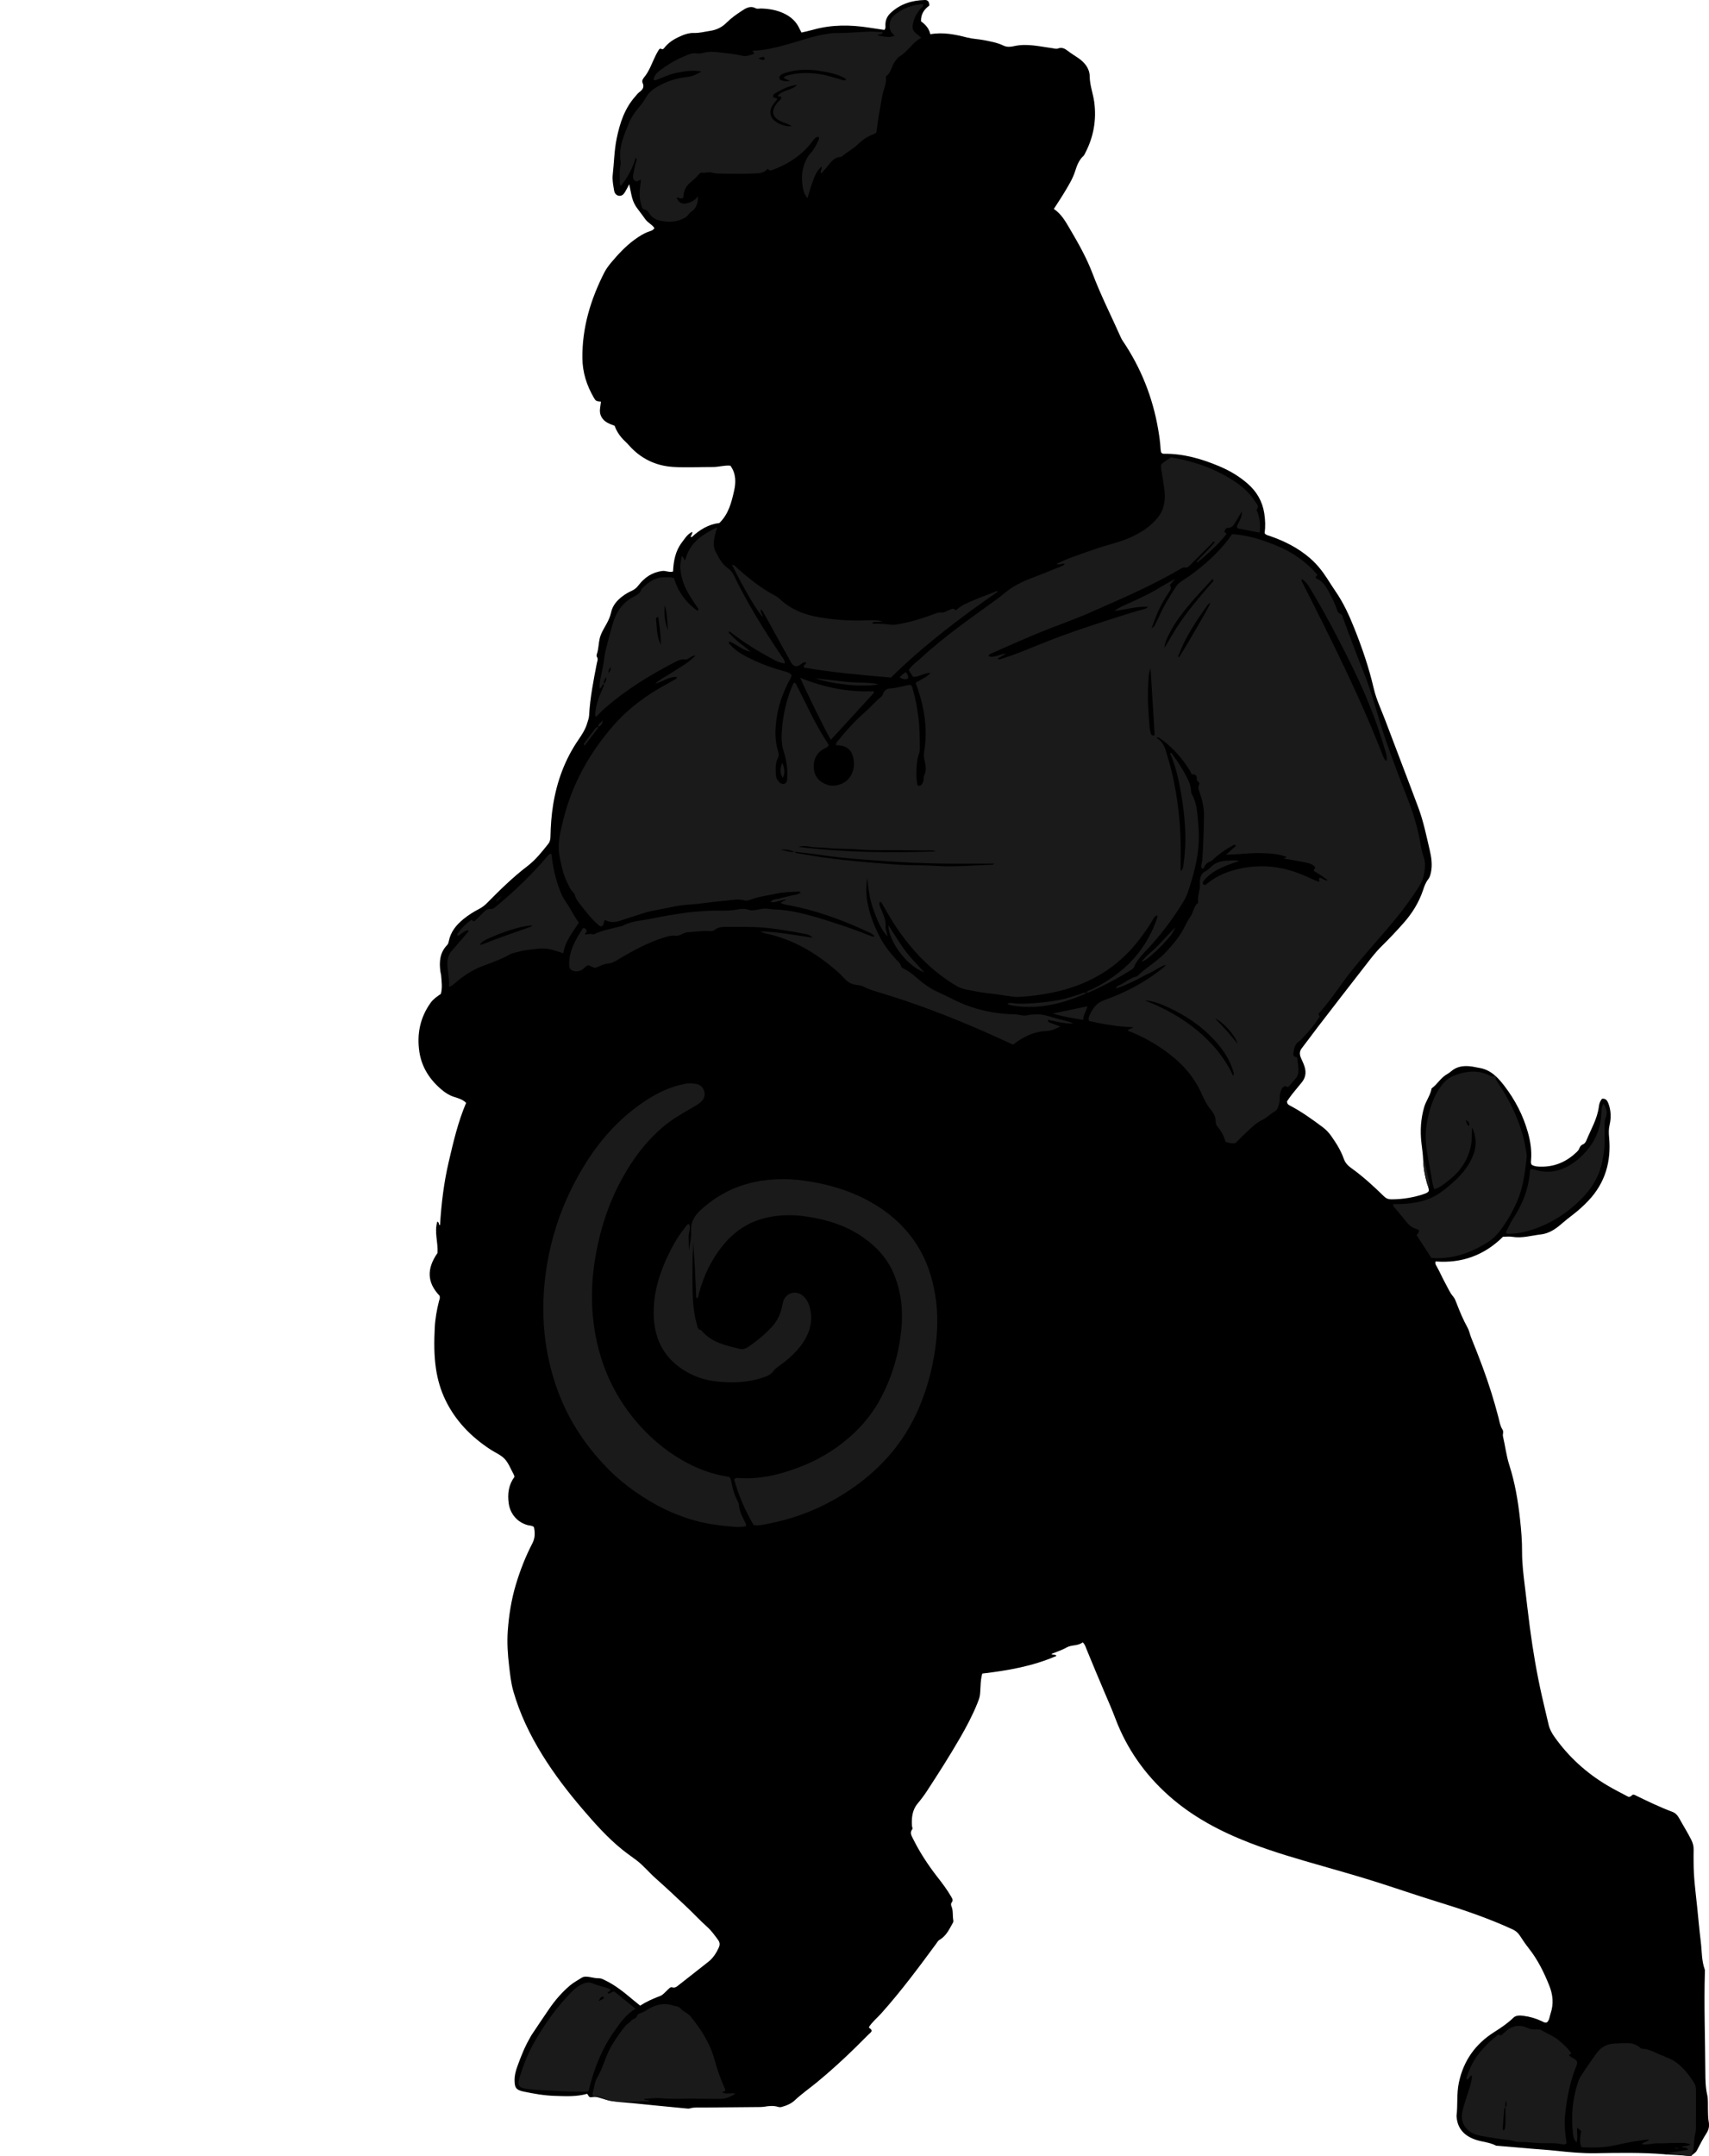 <?xml version="1.0" encoding="utf-8"?>
<!-- Generator: Adobe Illustrator 24.1.1, SVG Export Plug-In . SVG Version: 6.00 Build 0)  -->
<svg version="1.1" id="Layer_1" xmlns="http://www.w3.org/2000/svg" xmlns:xlink="http://www.w3.org/1999/xlink" x="0px" y="0px"
	 viewBox="0 0 2380.75 3001.97" style="enable-background:new 0 0 2380.75 3001.97;" xml:space="preserve">
<style type="text/css">
	.st0{fill:#1A1A1A;}
</style>
<g>
	<path d="M818.01,2915.05c-15.23,4.32-30.28,3.37-45.18,2.9c-14.6-0.46-29.06-2.95-43.37-5.99c-10.35-2.2-12.59-5.12-12.68-15.71
		c-0.05-6.78,1.67-13.16,3.96-19.45c4.77-13.13,9.79-26.16,16.79-38.31c1-1.73,1.81-3.57,2.92-5.22
		c8.34-12.45,16.63-24.93,25.13-37.26c8.16-11.82,17.55-22.54,28.56-31.87c4.89-4.14,10.5-6.97,15.76-10.43
		c3.99-2.62,8.41-1.76,12.59-1.03c3.94,0.68,7.82,1.64,11.84,1.52c3.17-0.09,5.74,1.47,8.44,2.75
		c14.89,7.08,27.42,17.53,39.94,28.01c2.78,2.32,5.62,4.57,9.03,7.33c8.92-5.65,18.24-9.84,27.89-13.41
		c3.81-1.41,6.77-5.25,9.99-8.13c1.99-1.78,4.18-4.74,6.53-3.98c4.55,1.47,7.02-1.3,9.75-3.41c13.68-10.59,27.19-21.4,40.82-32.05
		c6.76-5.28,11.12-12.24,14.62-19.9c1.68-3.68,1.61-6.95-0.82-10.29c-4.7-6.47-9.38-13.05-15.32-18.36
		c-9.7-8.66-18.46-18.25-27.9-27.13c-14.54-13.68-29.06-27.38-44-40.61c-9.23-8.18-17-17.87-26.9-25.3
		c-6.37-4.78-12.94-9.32-19.15-14.3c-20.87-16.74-38.55-36.69-55.87-56.91c-20.37-23.78-39.39-48.6-55.91-75.27
		c-17.26-27.87-31.37-57.23-40.39-88.76c-3.25-11.35-4.49-23.34-5.88-35.13c-1.9-16.17-3.02-32.39-1.85-48.75
		c1.57-21.96,4.99-43.53,11.32-64.62c5.95-19.81,13.46-39.03,22.99-57.36c4-7.71,3.64-15.14,2.15-22.52
		c-2.73-2.38-5.55-1.99-8.09-2.61c-14.52-3.56-24.79-15.33-26.98-29.99c-2.04-13.7-0.23-26.4,8.04-37.53
		c-0.5-1.39-0.72-2.37-1.19-3.22c-4.02-7.27-6.97-15.55-12.46-21.48c-5.25-5.66-13.19-8.8-19.87-13.17
		c-26.96-17.66-48.84-39.94-62.94-69.3c-6.53-13.61-10.69-27.94-12.93-42.81c-2.88-19.15-2.73-38.47-1.75-57.71
		c0.62-12.24,2.81-24.41,5.78-36.36c0.63-2.55,2.08-5.01,0.79-8.06c-17.26-18.25-18.12-37.25-2.71-59.45
		c0.98-14.7-4.77-29.03-0.32-43.6c2.69,1.03,1.9,3.12,2.65,4.48c0.87,0.58,1.18,0.33,1.24-0.71c1.81-29.21,5.31-58.17,11.97-86.74
		c6.49-27.87,12.95-55.71,24.3-82.4c-4.8-4.83-11.05-6.48-16.84-8.32c-6.55-2.07-12.07-5.67-17.05-9.84
		c-16.61-13.9-28.03-31.26-31.26-52.99c-3.66-24.65,1.04-47.67,15.72-68.2c3.72-5.2,8.99-8.83,14.2-12.25
		c2.47-8.77,1.04-17.38,0.41-25.96c-0.12-1.64-0.74-3.24-0.97-4.88c-1.92-13.68-0.96-26.65,9.34-37.27
		c1.46-1.51,1.91-3.43,2.31-5.42c2.63-13.1,10.46-22.66,20.59-30.86c6.78-5.49,14.06-10.1,21.76-14.07
		c4.21-2.17,7.77-4.97,11.08-8.32c17.78-17.98,35.79-35.76,55.96-51.1c11.55-8.79,20.35-19.96,29.22-31.18
		c2.46-3.11,2.96-6.44,3.04-10.22c0.3-14.95,1.35-29.82,3.78-44.63c5.3-32.32,16.3-62.33,34.79-89.45
		c5.08-7.45,10.07-14.89,12.6-23.66c1.01-3.5,2.44-7.02,2.63-10.58c1.31-24.64,6.13-48.74,10.79-72.87
		c0.55-2.83,2.16-5.64,0.18-8.68c-0.62-0.95-0.61-2.7-0.21-3.84c2.44-6.97,2.29-14.38,3.91-21.49c1.67-7.3,5.57-13.49,9.11-19.87
		c2.91-5.25,5.52-10.45,6.76-16.48c2.05-9.92,8.38-17.26,16.33-23.13c3.73-2.75,7.79-5.19,12.01-7.09c4.02-1.81,7.01-4.03,9.81-7.71
		c8.29-10.9,18.95-18.3,33.18-20.13c5.15-0.66,9.72,2.36,15.08,0.75c0.65-14.48,3.21-28.65,12.39-40.62
		c4.06-5.29,7.5-11.41,14.36-14.61c0.52,3.39-1.83,4.87-2.16,7.1c0.6,0,1.44,0.26,1.76-0.04c10.96-10.21,23.3-17.67,38.19-19.36
		c12.83-12.46,16.93-28.89,20.52-44.85c2.55-11.33,2.97-23.87-5.18-34.97c-7.94-0.88-16.01,1.89-24.25,1.85
		c-18.66-0.08-37.38,1.1-55.95-0.14c-24.11-1.61-44.8-11.66-61.06-30.03c-1.97-2.23-4.14-4.29-6.27-6.38
		c-6.04-5.88-10.79-12.61-13.73-20.84c-7.01-2.73-14.22-4.82-18.4-12.42c-3.95-7.21-1.23-14.13-0.64-21.12
		c-7.09-0.91-7.2-0.85-10.08-5.84c-9.82-16.97-15.58-34.86-15.78-54.87c-0.43-42.35,11.4-81.35,30.27-118.62
		c2.68-5.29,6.31-10.23,10.16-14.78c9.63-11.39,19.77-22.33,31.88-31.21c6.73-4.94,13.71-9.42,21.74-12.03
		c2.16-0.7,4.49-1.35,6.27-4.36c-3.05-4.76-8.86-7.27-12.37-11.91c-3.61-4.78-6.97-9.75-10.69-14.44
		c-3.8-4.79-6.48-10.12-8.01-15.95c-1.51-5.75-2.49-11.63-3.97-18.73c-2.35,4.34-4.06,7.81-6.07,11.11
		c-1.78,2.93-4.11,5.3-8.01,4.96c-3.38-0.29-6.32-2.86-7.04-7.4c-1.15-7.2-2.73-14.45-1.91-21.78c1.87-16.81,2.08-33.8,5.49-50.46
		c4.39-21.44,10.99-41.84,25.89-58.61c1.77-1.99,3.34-4.25,5.43-5.82c4.64-3.48,7.7-7.06,4.73-13.35c-1.2-2.54,0.49-5.43,2.13-7.41
		c7.61-9.14,11.05-20.41,16.25-30.78c1.19-2.38,2.48-4.72,3.9-6.96c0.99-1.56,1.7-3.03,4.5-1.68c2.12,1.03,3.77-2.08,5.21-3.71
		c6.35-7.19,14.45-11.6,23.14-15.22c5.3-2.2,10.76-3.7,16.47-3.52c7.75,0.25,15.13-1.83,22.67-2.94c8.87-1.3,16.51-5.05,22.77-11.38
		c6.14-6.2,13.24-11.18,20.42-15.93c5.97-3.95,12.22-8.32,20.3-4.07c2.1,1.1,5.23,0.17,7.89,0.27c10.71,0.38,21.06,2.1,30.94,6.7
		c10.09,4.69,17.71,11.55,22.23,21.77c0.66,1.5,1.54,2.91,2.64,4.98c5.29-1.26,10.73-2.34,16.06-3.85
		c25.82-7.3,51.89-7.04,78.13-2.97c7.15,1.11,14.3,2.16,21.17,3.19c2.13-2.39,1.5-4.83,1.49-7.08c-0.03-6.76,2.62-12.23,7.51-16.77
		C1254.25,5.42,1270.45,0.46,1288.3,0c4.71-0.12,6.2,2.96,6.39,7.68c-7.07,5.14-12.02,11.88-11.65,22.04
		c6.01,4.3,11.23,9.75,12.93,17.94c18.12-3.22,34.96,0.41,51.67,4.66c7.47,1.9,15.13,2.02,22.63,3.5c9.48,1.86,19,3.49,27.77,7.72
		c4.88,2.36,10.05,1.71,14.65,0.68c18.15-4.07,35.68,0.56,53.38,2.88c2.64,0.35,5.28,1.38,7.83,0.38c5.07-1.99,9.34,0.05,12.99,2.9
		c4.73,3.7,9.83,6.79,14.78,10.13c9.28,6.26,16.25,14.67,16.37,26c0.14,12.42,4.75,23.75,6.33,35.71
		c3.26,24.76-0.91,48.33-12.44,70.53c-0.76,1.47-1.37,3.2-2.54,4.26c-6.48,5.87-9.22,13.67-11.77,21.64
		c-3.27,10.21-8.91,19.25-14.34,28.36c-4.75,7.97-9.96,15.67-15.22,23.89c10.32,6.9,16.06,17.11,21.95,27.09
		c12.02,20.36,23.72,40.98,32.09,63.12c11.43,30.22,26.09,58.96,39.17,88.42c0.8,1.81,1.77,3.57,2.88,5.21
		c25.35,37.49,41.64,78.58,49.29,123.16c1.58,9.18,2.86,18.36,3.35,27.66c0.09,1.63,0.59,3.23,0.81,4.39
		c1.24,1.56,2.53,1.79,3.88,1.78c27.14-0.27,52.55,7.06,77.27,17.5c14.21,6,27.31,13.73,39.01,23.87
		c12.81,11.11,20.85,24.77,23.45,41.62c1.42,9.15,1.76,18.28,0.5,27.57c1.75,2.73,4.82,3.08,7.6,4.05
		c20.27,7.05,39.13,16.54,55.53,30.71c9.44,8.16,17.09,17.72,23.78,28.07c3.97,6.14,7.82,12.33,11.98,18.35
		c11.04,15.96,19,33.57,26.17,51.52c10.84,27.17,20.3,54.77,26.91,83.35c3.6,15.57,10.66,30.07,16.28,45
		c15.22,40.47,30.86,80.78,45.96,121.3c7.09,19.03,11.09,38.99,15.74,58.71c2.41,10.22,4.01,20.82,1.69,31.52
		c-0.72,3.34-1.64,6.6-3.68,9.16c-3.63,4.55-5.45,9.78-7.25,15.17c-5.76,17.32-15.27,32.52-27.32,46.07
		c-9.71,10.93-19.7,21.59-30.18,31.84c-8.99,8.79-16.58,19.06-24.35,29.02c-21.91,28.06-43.64,56.27-65.37,84.48
		c-7.31,9.49-14.28,19.25-21.67,28.67c-3.62,4.62-3.2,9.12-1.07,13.98c1.87,4.25,3.95,8.36,5.21,12.93
		c2.12,7.73,0.79,14.48-4.12,20.6c-4.57,5.71-9.36,11.25-13.88,16.99c-2.64,3.35-4.96,6.96-6.83,9.6c0.17,3.63,1.93,4.67,3.7,5.6
		c16.28,8.52,31.16,19.16,45.82,30.12c4.54,3.39,8.41,7.28,11.77,12.02c7.15,10.11,13.71,20.41,17.85,32.16
		c1.81,5.15,5.17,9.17,9.68,12.4c16.55,11.84,31.59,25.47,46.07,39.72c3.08,3.03,6.23,4.37,10.55,4.35
		c16.11-0.06,31.76-2.56,46.94-7.96c1.24-0.44,2.41-1.11,3.54-1.8c0.54-0.33,0.89-0.95,1.56-1.71c0.51-3.88-1.63-7.46-2.6-11.24
		c-2.73-10.66-4.74-21.37-5.17-32.42c-0.31-7.94-1.57-15.84-2.45-23.76c-1.86-16.68-0.89-33.09,3.81-49.32
		c2.59-8.97,8.61-16.49,10.31-25.76c0.05-0.3,0.3-0.63,0.55-0.82c7.31-5.29,11.79-13.56,19.49-18.45c2.53-1.6,5.16-3.13,7.4-5.08
		c7.64-6.67,16.7-7.82,26.23-6.91c4.28,0.41,8.49,1.55,12.76,2.23c15.72,2.5,25.75,12.99,34.82,24.79
		c15.17,19.73,26.47,41.47,33.14,65.47c3.48,12.53,5.37,25.35,4.22,38.45c-0.17,1.97-0.48,3.99,0.81,6.1
		c4.21,2.72,9.25,2.72,14.18,2.73c18.93,0.03,34.89-7.28,48.46-20.18c1.42-1.35,2.88-2.95,3.58-4.73c1.14-2.88,2.38-5.01,5.6-6.26
		c1.89-0.73,3.59-3.15,4.43-5.2c6.39-15.62,15.35-30.28,17.48-47.5c0.48-3.89,1.72-7.78,4.51-10.74c5.18-0.53,7.25,2.68,8.75,6.67
		c3.62,9.67,3.97,19.84,1.68,29.52c-1.45,6.12-1.27,11.86-0.73,17.69c3.12,33.54-5.37,63.19-28.75,88
		c-6.4,6.79-13.28,13.06-20.69,18.77c-6.05,4.66-12.05,9.36-17.82,14.42c-7.8,6.84-17.29,12.66-27.32,13.81
		c-13.31,1.53-26.54,5.7-40.28,3.41c-4.2-0.7-8.61-0.11-12.92-0.11c-26.13,25.91-57.66,37.27-93.9,34.37
		c-1.07,3.04,0.3,4.75,1.24,6.4c4.61,8.11,8.22,16.76,12.76,24.85c3.3,5.88,5.83,12.28,10.39,17.54c2.29,2.64,3.56,6.12,4.89,9.59
		c4.37,11.43,9.14,22.82,15.06,33.51c2.67,4.82,3.42,9.91,5.4,14.74c5.56,13.54,10.85,27.19,15.93,40.91
		c8.43,22.78,15.7,45.93,21.82,69.45c1.5,5.77,2.36,11.89,5.62,16.97c2.14,3.34-0.01,6.47,0.75,9.67
		c3.14,13.23,4.58,26.75,8.8,39.85c7.85,24.41,12.11,49.64,14.91,75.17c1.67,15.21,2.96,30.49,2.87,45.68
		c-0.09,16.67,2.07,32.97,4.06,49.37c2.29,18.79,4.38,37.6,6.86,56.37c4.23,31.96,9.63,63.72,16.75,95.17
		c3.01,13.29,6.24,26.53,9.33,39.8c1.46,6.26,4.43,11.66,8.16,16.92c19.55,27.59,43.99,49.84,72.91,67.16
		c10.24,6.13,21,11.39,30.07,16.28c4.19,0.31,4.45-2.75,6.56-3.03c0.64,0.08,1.37,0,1.92,0.27c17.35,8.45,34.7,16.89,52.8,23.68
		c4.81,1.81,7.45,5.22,10.07,9.97c5.28,9.6,11.16,18.88,16.1,28.71c2.31,4.59,3.61,9.2,3.41,14.36c-0.22,5.66-0.03,11.33-0.05,17
		c-0.08,20.64,2.74,41.06,4.87,61.52c1.72,16.51,3.15,33.06,5.18,49.53c1.58,12.78,0.96,25.89,5.45,38.27
		c0.43,1.18,0.23,2.62,0.2,3.93c-1.34,46.31,0.42,92.62,0.64,138.93c0.05,10.44,0.18,21.18,2.6,31.7c1.47,6.38,0.85,13.25,1.05,19.9
		c0.18,5.97,0.02,11.9,1.13,17.88c0.97,5.21,0.24,10.33-2.9,15.26c-5,7.84-9.4,16.09-13.6,24.39c-1.93,3.82-5.86,4.95-8.26,8.09
		c-12.36-1.56-24.68-1.74-36.9-2.74c-31.94-2.62-63.9-2.01-95.82-1.46c-18.73,0.32-37.11-1.43-55.6-3.44
		c-11.22-1.22-22.51-1.89-33.76-2.84c-15.88-1.34-31.75-2.7-47.62-4.06c-0.66-0.06-1.42,0.03-1.97-0.26
		c-8.68-4.58-18.56-5-27.67-7.96c-15.39-5.02-25.88-14.8-27.15-32.07c-0.02-0.33-0.16-0.67-0.13-0.99
		c1.88-15.36-0.02-30.85,3.19-46.29c6.42-30.89,23.06-54.15,49.33-70.77c9.46-5.98,18.62-12.1,26.7-19.97
		c3.62-3.53,9.12-3.28,14.21-2.61c8.99,1.18,17.55,3.68,25.7,7.63c2.07,1,4.04,2.45,6.98,1.35c3.4-3.16,3.48-8.06,4.95-12.36
		c4.5-13.21,3.25-25.99-1.92-38.89c-7.47-18.63-16.29-36.39-28.84-52.19c-4.34-5.46-8.25-11.29-12.04-17.16
		c-2.63-4.08-6.02-6.86-10.42-8.88c-34.24-15.73-69.81-27.71-105.78-38.75c-29.56-9.08-58.77-19.31-88.28-28.54
		c-23.16-7.24-46.52-13.87-69.85-20.54c-34.22-9.79-68.45-19.54-101.68-32.39c-40.92-15.83-79.39-35.99-112.51-65.29
		c-33.79-29.89-59.11-65.85-75.01-108c-4.47-11.84-9.46-23.35-14.46-34.93c-8.83-20.46-17.24-41.1-25.78-61.69
		c-1.39-3.34-2.24-6.96-5.29-9.34c-6.74,5.32-15.43,3.13-22.47,7.16c-6.55,3.75-13.96,6-21.11,8.96c1.99,1.96,4.92-0.08,7.13,2.72
		c-33.1,14.44-67.96,20.45-103.42,24.62c-1.69,5.73-2.09,11.53-2.39,16.91c-0.78,13.83-0.4,14.54-4.54,24.76
		c-6.76,16.71-15.19,32.56-24.19,48.13c-14.5,25.08-30.1,49.48-45.94,73.73c-3.97,6.08-8.38,11.91-13.08,17.54
		c-7.42,8.88-8.49,19.81-7.83,30.93c0.1,1.6,1.42,3.48,0.39,4.79c-3.74,4.75-1.02,8.87,1.01,12.98
		c9.31,18.88,20.79,36.4,33.69,52.99c6.95,8.94,13.85,17.9,19.5,27.75c1.49,2.6,3.31,5.07,0.79,8.14c-1.44,1.74-0.92,4.01-0.21,5.75
		c2.5,6.08,1.25,12.55,2.38,18.74c0.26,1.41,0.2,2.6-0.48,3.79c-5.06,8.86-9.16,18.42-18.76,23.81c-1.88,1.05-3.1,3.38-4.46,5.24
		c-24.44,33.23-49.06,66.3-76.6,97.11c-5.74,6.42-12.63,11.87-17.19,19.13c0.51,2.37,3.7,2.11,3.68,5.36
		c-0.27,1.72-2.36,3.01-3.95,4.62c-23.14,23.48-46.99,46.15-72.51,67.09c-10.23,8.39-21.12,15.97-30.84,25.11
		c-4.76,4.48-11.69,7.33-18.48,9.11c-1.21,0.32-2.69,0.28-3.88-0.1c-6.55-2.09-13.08-1.51-19.68-0.38
		c-2.28,0.39-4.63,0.44-6.95,0.46c-26.32,0.25-52.63,0.44-78.95,0.7c-5.97,0.06-11.99-0.6-17.86,1.21
		c-1.23,0.38-2.65,0.29-3.96,0.17c-25.38-2.45-50.76-4.84-76.12-7.49c-5.61-0.58-11.25-0.84-16.86-1.42
		c-10-1.03-19.7-2.91-29.17-6.14c-3.58-1.22-7.26-1.37-10.86-0.72C820.24,2920.48,819.8,2917.43,818.01,2915.05z"/>
</g>
<g>
	<path class="st0" d="M841.47,952.46c-3.71,0.26-2.58,4.97-6.09,6.16c-0.79-7.41,1.4-14.36,2.68-21.24
		c1.25-6.77,2.87-13.39,3.58-20.32c0.84-8.2,3.28-16.27,5.29-24.32c2.02-8.06,4.31-16.06,6.58-24.05
		c4.65-16.37,13.49-29.51,28.92-37.69c4.64-2.46,9.61-4.87,11.07-10.75c9.08-9.18,18.82-17.07,32.8-16.46
		c3.96,0.17,8-0.68,12.67,1.19c5.43,18.6,16.48,33.9,32.68,45.42c2.74-2.4,0.47-3.95-0.48-5.31c-5.54-7.92-10.77-15.98-15.23-24.6
		c-4.83-9.34-7.43-19.28-8.24-29.56c-0.42-5.35,1.17-10.85,1.88-16.52c2.71,1.29,2.84,3.5,3.86,5.04c0.8,0.62,1.1,0.38,1.36-0.59
		c6.01-22.7,22.88-34.62,44.29-44.69c-1.38,4.67-2.49,7.7-3.15,10.82c-1.6,7.56-2.87,15.42,0.73,22.53
		c4.46,8.81,9.09,17.83,17.5,23.73c3.72,2.61,6.26,5.82,8.18,9.79c18.73,38.76,41.39,75.21,65.36,110.88
		c2.29,3.41,5.44,6.55,5.79,11.75c-4.81-0.7-8.75-1.68-12.66-3.71c-22.18-11.57-43.47-24.51-63.22-39.92
		c-0.52-0.4-1.12-0.7-1.87-1.16c-1.4,2.53,1.11,3.43,2.11,4.54c5.59,6.19,12.01,11.48,18.69,16.46c3.07,2.29,6.09,4.65,8.82,7.49
		c-10.96-2.31-19.15-10.08-29.05-14.37c-1.79,1.61-0.74,2.89,0.41,4.18c9.57,10.72,22.16,16.91,34.86,22.76
		c13,5.99,26.5,10.71,40.35,14.43c3.83,1.03,7.78,1.94,10.84,5.66c-0.64,3.72-2.97,7.02-4.74,10.48
		c-8.14,15.82-13.82,32.56-16.27,50.08c-2.12,15.16-2.55,30.58,2.23,45.52c1.08,3.37,1.25,6.27-0.43,9.54
		c-3.64,7.12-3.03,14.91-2.73,22.55c0.18,4.47,1.96,8.46,5.47,11.39c4.36,3.64,9.9,1.74,10.22-3.88c0.39-6.93,0.41-14-0.51-20.85
		c-0.92-6.81-2.63-13.53-4.7-20.2c-3.3-10.59-2.63-21.86-1.66-32.72c1.66-18.58,5.91-36.73,12.85-54.15
		c0.98-2.45,2.16-4.82,3.17-7.06c3.12-0.34,3.45,2.06,4.26,3.67c6.02,11.88,12.04,23.76,17.87,35.74
		c7.87,16.18,16.83,31.74,26.58,46.75c-0.83,3.64-4.11,4.15-6.65,5.58c-10.44,5.87-14.75,15.5-14.07,26.72
		c0.7,11.62,7.49,19.61,18.76,23.4c10,3.36,23.03-0.43,29.9-8.64c7.76-9.28,8.7-19.98,5.82-31.11c-2.33-9.01-8.86-13.76-17.95-15.03
		c-1.89-0.27-3.82-0.25-5.67-0.37c-0.22-2.68,1.19-4.15,2.44-5.7c11.73-14.52,24.23-28.28,38.33-40.6
		c7.51-6.56,13.92-14.32,21.77-20.56c1.84-1.46,2.71-3.49,3.6-5.74c1.4-3.52,4.52-6.08,8.41-6.25c10.02-0.43,19.5-3.74,28.65-5.31
		c3.32,1.41,3.23,4.07,3.85,6.19c3.8,13.11,6.24,26.47,7.92,40.04c1.81,14.57,1.76,29.15,1.85,43.76c0.02,2.7-0.64,5.08-1.63,7.65
		c-3.43,8.88-4.06,32.07-1.64,42.31c2.45,1.46,4.54,0.74,6.07-1.36c1.36-1.88,2.39-3.99,2.55-6.41c0.13-1.99-0.21-4.29,0.66-5.91
		c3.97-7.34,1.88-14.64,0.41-21.98c-0.73-3.62-1.1-7.18-0.43-10.89c3.73-20.58,2.49-41-1.56-61.43
		c-2.33-11.74-6.08-23.02-10.17-34.59c6.71-4.78,14.79-6.93,20.7-13.87c-8.85,0.01-15.75,5.61-24.27,5.59
		c-1.96-3-3.94-6.02-6.11-9.35c4.25-7.33,11.51-11.69,17.52-17.26c32.78-30.4,69.55-55.63,105.6-81.81
		c8.05-5.85,15.17-12.89,23.95-17.85c6.39-3.61,12.86-6.9,19.71-9.55c13.95-5.4,27.88-10.89,41.72-16.57c3-1.23,6.48-1.84,8.95-5.01
		c-3.69-1.17-7.1,2.37-11.67,0c7.15-3.1,13.35-6.14,19.8-8.52c13.1-4.83,26.28-9.48,39.54-13.87c9.46-3.14,19.16-5.58,28.66-8.61
		c10.17-3.24,19.85-7.62,29.1-13c9.33-5.43,17.49-12.36,24.22-20.63c8.66-10.63,10.53-23.54,9.22-36.75
		c-1.04-10.55-3.18-20.98-4.74-31.48c-0.24-1.62-0.03-3.31-0.03-5.13c3.73-4.49,9.15-6.56,13.63-10.24
		c32.69,5.37,63.16,16.08,90.63,34.67c10.56,7.15,19.7,15.85,26.59,26.62c2.07,3.24,6.36,6.45,2.38,11.39
		c-0.55,0.69,0.86,2.99,1.4,4.53c3.1,8.9,4.01,17.96,2.67,27.56c-10.8-2.08-20.87-4.03-30.62-5.91c-1.92-2.37-0.52-4.08,0.37-5.76
		c2.93-5.52,5.77-11.07,5.46-17.93c-2.72,4.61-5.33,9.29-8.2,13.81c-2.79,4.39-4.9,9.51-11.74,9.22c-2.26-0.1-3.45,2.76-4.33,4.82
		c-0.16,2.2,2.67,1.84,2.87,3.79c-11.8,14.84-25.96,27.41-40.66,39.59c0.6-1.35-0.06,0.6-0.59-0.62c-0.11-0.24-0.07-0.7,0.1-0.89
		c8.23-9.09,17.48-17.24,25.06-27.2c-2.63-1.11-3.46,1.3-4.58,2.4c-9.99,9.8-19.87,19.72-29.76,29.62
		c-2.12,2.12-3.98,4.31-7.63,3.63c-2.74-0.51-5.11,1.43-7.35,2.74c-39.5,22.99-81.42,40.87-123.11,59.33
		c-24.98,11.06-50.83,19.75-76.01,30.18c-21.2,8.78-42.1,18.25-63.14,27.42c-1.52,0.66-2.96,1.42-4.01,3.65
		c8.16,3.17,15.03-2.86,24.78-3.43c-5.19,2.99-8.42,4.85-11.8,6.8c2.09,2.32,3.83,0.85,5.5,0.33c23.24-7.19,45.39-17.2,68.02-25.97
		c26.06-10.1,52.6-18.83,79.17-27.49c17.71-5.77,35.43-11.47,53.4-16.36c0.85-0.23,1.52-1.16,3.38-2.65
		c-16.75-0.61-31.63,4.26-47,5.91c8.67-6.51,18.71-9.68,28.05-14.23c9.88-4.8,19.9-9.31,29.4-14.83
		c9.02-5.24,17.9-10.74,27.37-15.54c-2.36,2.66-4.72,5.33-7.48,8.44c1.55,2.55,2.1,5.14-0.08,8.3
		c-7.6,10.96-14.03,22.63-19.04,35.01c-2.09,5.17-3.9,10.45-6.19,16.62c4.51-1.87,4.7-5.4,6.24-7.89c1.74-2.82,3.06-5.91,4.41-8.95
		c6.39-14.33,14.77-27.54,23.15-40.74c2.15-3.38,5.15-5.86,8.62-8.08c16.57-10.62,31.87-22.92,45.87-36.77
		c8.52-8.43,16.27-17.56,23.71-28.24c21.09,1.2,41.28,7.58,60.96,15.54c22.47,9.09,42.08,22.44,57.93,41.16
		c-1.12,1.41-1.89,2.38-2.66,3.35c0.34,0.55,0.55,1.42,1.03,1.61c6.92,2.65,11.27,7.89,14.95,14.05c4.79,8.02,8.78,16.4,12.38,25
		c1.68,4.01,1.68,9.19,7.39,10.83c1.24,0.36,1.83,3.35,2.53,5.21c9.45,24.87,18.35,49.97,28.42,74.59
		c13,31.8,20.51,65.32,31.92,97.61c9.2,26.03,18.78,51.92,28.98,77.58c8.74,22,15.55,44.55,19.22,68.01
		c0.81,5.19,2.26,10.28,4,15.35c2.59,7.58,1.81,15.71,0.3,23.6c-1.14,5.95-3.42,11.47-6.64,16.59
		c-10.65,16.91-22.47,32.9-35.25,48.34c-24.81,29.96-51.83,58.09-74.41,89.9c-9.05,12.75-18.16,25.47-28.7,37.09
		c-1.25,1.38-2.74,2.81-0.83,5.14c1.3,1.58-0.76,2.85-1.59,4.17c-5.89,9.33-13.1,17.59-20.67,25.56c-2.06,2.18-3.96,4.68-6.42,6.27
		c-5.83,3.76-6.37,9.9-7.39,15.68c-0.38,2.18-0.1,5.51,3.67,5.73c1.36,0.08,1.6,1.04,1.7,1.99c0.68,6.26,2.03,12.45,1.52,18.83
		c-0.28,3.5-1.57,6.43-3.76,9.03c-3.43,4.06-6.94,8.04-10.22,11.84c-2.32,0.62-3.86-2.14-5.82-0.78c-1.32,0.92-2.79,2.04-3.45,3.42
		c-1.87,3.94-2.91,8.19-2.72,12.57c0.18,4.08-0.68,7.92-1.89,11.73c-1.05,3.3-2.91,6.02-5.97,7.7c-5.87,3.22-10.55,8.56-16.41,11.22
		c-9.13,4.14-15.3,11.14-22.43,17.52c-5.21,4.67-9.78,9.9-14.68,14.43c-2.51,1.21-4.88,0.63-7.13,0.39
		c-2.26-0.24-4.46-1.14-6.92-1.82c-2.23-7.47-5.38-14.31-10.51-20.17c-1.92-2.2-3.41-5.1-3.33-8.19c0.19-6.86-3.29-12.22-7.26-17.11
		c-5.33-6.54-8.85-13.89-12.27-21.52c-10.02-22.32-25.45-40.44-44.84-55.24c-17.77-13.56-37-24.54-57.93-32.44
		c0.91-2.94,4.46-2.14,7.8-4.87c-22.11-0.72-41.91-4.26-61.9-8.69c-1.22-2.67-0.43-5.37,0.58-7.61c4.31-9.54,9.65-17.59,20.63-21.45
		c28.08-9.88,54.32-23.51,78-41.76c2.87-2.21,5.68-4.49,8.14-7.35c-8.39,1.99-14.86,7.69-22.45,11.17
		c-7.86,3.6-15.3,8.11-23.12,11.79c-7.75,3.65-15.51,7.39-24.25,9.83c1.01-3.72,4.12-4.03,6.34-5.18
		c7.33-3.78,13.71-9.44,22.03-11.29c0.62-0.14,1.25-0.54,1.71-0.98c12.63-12.3,28.45-20.78,40.35-33.98
		c9.6-10.65,18.98-21.39,25.28-34.47c2.45-5.08,5.31-10.02,8.44-14.71c3.84-5.75,4.11-13.39,9.76-18.15
		c0.41-0.34,0.55-1.27,0.47-1.89c-1.09-9.07,3.78-17.59,2.43-26.69c-0.19-1.28,0.08-2.66,0.28-3.97c0.7-4.72,2.12-8.82,6.86-11.35
		c3.18-1.69,6.03-4.19,8.65-6.72c6.12-5.9,13.47-8.13,21.76-8.37c5.29-0.15,10.58-1.29,17.33,0.4
		c-18.51,6.16-35.82,12.08-48.46,26.22c-1.46,1.63-3.08,3.61-1.83,6.21c2.62,2.16,4.37,0.06,6.07-1.33
		c14.05-11.43,30.49-17.66,47.95-21.07c26.35-5.15,52.3-2.85,77.51,6.45c7.48,2.76,14.74,6.12,22.03,9.36
		c2.67,1.19,5.24,2.53,8.09,2.78c1.28-1.82-1.36-3.13,0.49-5.11c3.53-0.91,6.07,4.11,11.6,3.48c-6.84-5.61-13.23-9.44-19.17-12.99
		c-1.61-3,2.9-3.13,1-6.17c-5.33-4.73-5.33-4.73-43.41-11.35c1.13-0.48,2.25-0.96,4.55-1.95c-9.5-3.88-18.48-4.71-27.5-5.22
		c-9.32-0.53-18.62-0.47-27.94,0.27c-9.06,0.72-18.16,1.08-29.35,1.72c5.64-5.12,9.72-8.82,13.81-12.53
		c-1.27-2.29-2.81-1.15-4.07-0.49c-9.73,5.09-18.72,11.27-26.85,18.68c-1.23,1.12-2.29,2.77-3.74,3.24
		c-4.89,1.59-8.2,4.54-9.95,9.39c-0.32,0.88-1.45,1.28-2.84,0.86c-2.1-3.64,0.21-7.43,0.49-11.17c1.55-20.57,2.07-41.18,2.47-61.78
		c0.21-11.03-2.24-21.77-5.75-32.25c-1.23-3.69-3.21-7.4-1.11-11.54c1.87-3.7-3.98-4.36-3.29-8.31c0.51-2.91-0.83-6.34-5.61-6.06
		c-2.08,0.12-2.48-2.84-3.49-4.5c-9.78-16.06-21.87-30.09-36.68-41.72c-2.34-1.84-4.86-3.48-7.37-5.1
		c-0.38-0.24-1.17,0.15-3.08,0.47c10.99,6.12,12.65,16.66,15.75,26.61c7.26,23.26,11.59,47.08,14.64,71.18
		c3.09,24.46,3.9,49.03,3.43,73.66c-0.08,4.29-0.01,8.59-0.01,13.94c3.23-2.44,3.54-5.04,3.86-7.39c2.27-16.5,3.33-33.04,2.51-49.73
		c-1.18-23.96-4.54-47.58-9.7-70.98c-2.71-12.28-6.26-24.29-11.39-35.88c3.07-0.65,3.39,1.97,4.41,3.29
		c7.12,9.25,13.11,19.24,18.63,29.52c3.5,6.52,6.1,13.27,6.31,20.78c0.09,3.1,2.14,5.44,3.29,8.11c2.6,6.05,4.29,12.5,4.98,19.2
		c1.53,14.81,3.13,29.42,2.24,44.55c-1.39,23.62-7.6,45.81-15,67.88c-1.68,5-4.17,9.84-6.92,14.36
		c-13.69,22.52-29.53,43.41-47.36,62.87c-7.8,8.51-16.54,16.43-20.96,27.62c-0.54,1.37-2.21,2.44-3.58,3.31
		c-19.11,12.2-39.11,22.72-59.88,31.78c-0.85,0.37-1.97,0.12-2.96,0.15l0.2,0.22c1.55-3.46,5.26-3.63,8.05-5.01
		c15.88-7.88,30.62-17.33,44.07-28.98c18.49-16.02,32.07-35.42,41.77-57.69c1.98-4.55,3.52-9.3,5.16-14c0.16-0.47-0.39-1.18-0.8-2.3
		c-3.5,1.74-5.05,5.04-6.77,8.01c-5.02,8.67-10.93,16.69-16.94,24.68c-30.89,41.06-72.31,64.86-122.17,74.97
		c-15.32,3.11-30.76,5.17-46.38,5.98c-2.68,0.14-5.25,0.12-7.92-0.27c-12.8-1.89-25.61-3.85-38.47-5.26
		c-9.62-1.06-18.99-3.27-28.45-5.09c-7.01-1.35-12.93-5.04-18.84-8.82c-33.14-21.21-58.91-49.61-80.2-82.31
		c-5.8-8.91-10.91-18.29-16.28-27.48c-0.85-1.46-1.55-2.93-3.55-3.15c-1.76,4.26,0.85,7.78,2.28,11.3
		c2.99,7.39,6.35,14.43,5.79,22.9c-0.29,4.42,1.83,8.99,2.89,13.64c-6.69-5.29-13.41-18.54-20.32-38.27
		c-4.86-13.87-6.8-28.21-8.12-42.77c-2.04,12.98-1.7,25.76,1.14,38.56c3.57,16.05,9.68,31.27,17.39,45.51
		c5.92,10.94,13.88,21.02,22.52,30.27c2.23,2.39,4.89,4.34,5.8,7.92c0.69,2.69,3.62,3.83,5.93,5.03
		c5.96,3.11,11.09,7.24,16.11,11.68c8.99,7.95,18.67,14.93,29.73,19.91c10.01,4.51,19.7,9.74,29.7,14.26
		c24.59,11.12,50.57,16.12,77.43,16.75c5.98,0.14,11.86,2.72,17.81,1.14c4.63-1.23,9.25-0.88,13.88-1.07
		c4.37-0.18,8.53,0.58,12.75,1.83c9.87,2.93,19.88,5.4,29.82,8.11c2.5,0.68,4.94,1.55,7.29,2.8c-12,0.25-23.54-2.57-35.36-5.29
		c-0.53,3.19,1.51,3.7,3.16,4.32c4.27,1.63,8.58,3.14,13.9,5.06c-6.85,3.42-13.08,6.07-19.58,6.32c-16,0.61-29.6,6.91-42.3,15.93
		c-1.32,0.94-2.62,1.92-4.05,2.97c-13.54-6.12-26.8-12.25-40.16-18.13c-47.53-20.92-95.97-39.41-145.74-54.37
		c-7.3-2.19-14.69-4.29-21.54-7.79c-1.48-0.76-3.02-1.67-4.61-1.86c-20.89-2.52-18.41-7.05-32.52-19.47
		c-29.28-25.75-61.73-44.97-100.17-53.25c-2.57-0.55-5.04-1.57-7.51-2.72c24.64,0.52,48.82,5.21,73.36,8.79
		c-3.49-2.92-6-4.36-9.48-5.04c-19.89-3.87-39.78-7.38-60.05-9.12c-17-1.47-33.92-0.65-50.87-0.94c-5.52-0.09-11.3,0.15-16.06,3.97
		c-2.51,2.02-5.62,2.1-8.6,1.86c-9.66-0.78-19.14,1.31-28.73,1.55c-6.2,0.15-11.3,5.56-16.95,4.91c-6.02-0.7-11.12,0.83-16.37,2.44
		c-22.71,6.95-43.36,18.28-63.63,30.4c-4.72,2.82-9.17,5.5-15.21,5.99c-5.74,0.47-11.24,3.79-17.48,6.09
		c-2.83-1.16-6.17-2.53-9.2-3.76c-3.69,0.58-5.16,3.56-7.53,5.29c-3.09,2.24-6.34,3.48-10.23,3.1c-7.02-0.68-9.06-3.36-9.06-10.32
		c0.02-19.25,9.5-34.65,19.27-49.83c3.44-0.3,4.28,2.01,5.32,4c0.33,2.16-3.25,2.52-2.14,5.02c3.22-0.24,6.43-1.71,9.69-0.48
		c1.45,0.55,2.61,0.01,3.78-0.54c11.22-5.26,23.41-7.19,35.24-10.37c0.96-0.26,2.08-0.17,2.91-0.63
		c13.16-7.32,28.12-7.47,42.33-10.47c14.94-3.16,30.04-5.66,45.16-7.8c9.83-1.39,19.8-1.92,29.72-2.67
		c14.54-1.1,29.19,0.94,43.67-2.07c4.44-0.93,9.65-1.23,13.8,0.22c5.89,2.06,11.22,0.73,16.6-0.45c4.3-0.94,8.23-1.24,12.67-0.54
		c7.84,1.23,15.85,0.91,23.8,2.06c19.17,2.78,37.73,7.87,56.1,13.73c20.92,6.67,41.75,13.6,62.09,21.93
		c1.53,0.62,3.05,1.33,5.5,0.46c-2.03-2.64-4.66-4-7.3-5.25c-37.15-17.52-75.47-31.51-116.07-38.68c-1.63-0.29-3.22-0.82-4.8-1.32
		c-0.85-0.27-1.65-0.71-2.54-1.1c1.82-2.37,4.6-2.73,6.87-4.15c-0.45-0.27-0.92-0.77-1.25-0.69c-3.85,0.94-7.67,2.01-11.53,2.94
		c-2.55,0.61-5.14,1.52-8.14,0.18c3.5-4.43,8.86-3.23,13.13-4.75c4.67-1.67,9.71-2.27,14.51-3.63c4.58-1.3,9.7-0.95,14.07-4.36
		c-1.09-0.66-1.92-1.6-2.68-1.54c-10.25,0.77-20.57,0.66-30.7,2.91c-11.66,2.59-23.62,3.77-34.94,7.94
		c-3.09,1.14-6.46,2.45-9.75,1.54c-9.65-2.67-19.18-0.08-28.67,0.63c-16.14,1.22-32.15,4.16-48.29,5.15
		c-17.36,1.06-34.01,5.68-50.97,8.67c-9.74,1.72-19.12,5.53-28.65,8.41c-3.49,1.06-7.04,2-10.45,3.29
		c-9.17,3.47-18.33,6.32-27.27,1.16c-1.93,1.43-1.58,2.79-1.82,4.06c-0.93,4.93-3.9,6.19-7.39,3.02
		c-6.67-6.04-12.92-12.56-18.31-19.76c-5.72-7.64-13.13-14.28-15.35-24.17c-4.86-4.29-7.43-9.98-10.17-15.71
		c-5.52-11.55-8.13-23.84-10.47-36.28c-3.31-17.54,1.21-34.31,5.3-50.92c12.33-50.11,36.87-93.78,70.97-132.37
		c20.8-23.54,45.73-41.51,73.12-56.38c4.38-2.38,8.74-4.79,13.06-7.28c0.46-0.26,0.59-1.1,1.24-2.42
		c-11.05-1.18-19.1,6.32-30.48,9.23c6.74-6.21,13.42-9.28,19.49-13.19c6.16-3.96,12.49-7.65,18.61-11.67
		c6.2-4.08,12.31-8.31,18.14-14.37c-3.88,0.1-5.94,1.76-8.14,3.08c-2,1.2-3.97,2.75-6.43,2.39c-5.31-0.77-9.8,1.42-14.22,3.71
		c-34.37,17.81-67.24,37.92-96.6,63.37c-4.47,3.88-8.52,8.25-13.38,13.01c-1.82-3.21-0.85-5.79-0.55-8.13
		c1.28-10.31,4.75-19.98,8.99-29.41c1.22-2.71,2.85-5.31,2.68-8.48c2.11-2.55,4.15-5.12,3.02-9.56
		C842.38,946.29,840.17,948.9,841.47,952.46z M1107.37,1185.82c-6.45-2.11-12.98-3.71-19.84-3.01c6.63,1.33,13,4.57,20.05,2.79
		c0.09,1.05,0.51,1.82,1.65,2.01c12.41,2.04,24.78,4.31,37.23,6.07c34.15,4.83,68.51,7.55,102.89,9.99
		c18.21,1.29,36.49,0.62,54.75,1.85c26.2,1.77,52.43-0.95,78.65-1.62c0.49-0.01,0.96-0.52,2.69-1.51c-12.53,0-23.8-0.1-35.06,0.02
		c-34.57,0.35-69.12-0.49-103.62-2.66c-17.2-1.08-34.41-2.2-51.58-3.66c-16.83-1.44-33.64-3.05-50.37-5.56
		C1132.37,1188.65,1119.85,1187.36,1107.37,1185.82z M1931.63,1059.22c1.12-6.21-1.29-11.69-2.86-17.13
		c-11.28-39.07-26.75-76.51-44.55-113.01c-12.53-25.7-25.73-51.08-39.57-76.1c-6.11-11.05-12.48-21.97-18.97-32.81
		c-3.1-5.18-6.3-10.45-12.08-13.95c-0.21,1.48-0.59,2.26-0.35,2.72c40.59,80.03,80.97,160.15,113.47,243.94
		c0.72,1.85,1.75,3.58,2.78,5.28C1929.75,1058.6,1930.54,1058.71,1931.63,1059.22z M1594.83,1392.8
		c25.88,10.08,49.99,23.09,71.59,40.67c21.67,17.65,39.33,38.45,51.36,64.28c1.55-2.38,0.98-3.92,0.5-5.54
		c-4.78-15.93-13.48-29.61-24.47-41.87c-18.95-21.14-41.91-36.82-67.69-48.41C1616.19,1397.47,1606.05,1393.36,1594.83,1392.8z
		 M1608.52,1023.55c-1.9-30.87-3.81-61.91-5.72-92.94c-2.88,6.71-2.78,13.72-3.18,20.48c-1.22,20.51,0.07,41.05,1.86,61.51
		c0.26,2.94,0.99,5.87,1.74,8.74C1603.8,1023.65,1605.49,1024.44,1608.52,1023.55z M1622.22,902.16c5.39-9.09,10.6-18.3,16.22-27.25
		c14.39-22.89,32.23-43.11,49.74-63.58c1-1.17,3.7-2.24,0.96-5.18c-9.3,10.09-18.77,19.88-27.68,30.16
		c-12.2,14.09-23.71,28.75-32.31,45.42C1625.84,888.15,1622.59,894.62,1622.22,902.16z M1303.05,1185.4c-2-1.61-3.7-1.31-5.32-1.33
		c-13.32-0.13-26.65-0.07-39.97-0.39c-20.58-0.5-41.15,0.73-61.77-1.04c-14.83-1.27-29.83-0.45-44.71-2.18
		c-7.88-0.92-15.84-0.27-23.77-1.79c-4.37-0.84-9.26-1.27-15.44,0.34C1176.45,1186.96,1239.41,1187.55,1303.05,1185.4z
		 M1686.31,839.36c-2.86,1.09-4.29,3.19-5.72,5.27c-5.1,7.4-10.41,14.67-15.21,22.26c-8.72,13.79-16.95,27.87-22.56,43.29
		c-0.57,1.56-2.6,3.13-0.56,5.08C1649.88,904.36,1684.09,845.56,1686.31,839.36z M917,858.91c-2.63,0.45-3.34,1.99-3.19,3.09
		c1.58,11.97,0.55,24.44,6.88,35.55C920.56,884.69,918.9,872,917,858.91z M1723.91,1453.01c-2.78-11.09-20.21-30.7-31.28-35
		C1704.47,1429.6,1714.44,1441.05,1723.91,1453.01z M930.51,877.38c-1.23-11.64-0.75-23.37-4.44-34.5
		C924.8,854.79,926.08,866.37,930.51,877.38z M847.85,937.22c1.65-3.04,3.82-4.92,2.41-8.36
		C849.04,931.38,846.98,933.07,847.85,937.22z"/>
	<path class="st0" d="M959.95,1704.21c2.97,6.27-1.07,12.26-0.62,18.46c0.46,6.23,0.1,12.52,0.76,18.8
		c0.52-9.24,3.37-18.21,2.7-27.53c-0.85-11.83,4.44-21.14,12.75-28.81c21.47-19.82,46.37-33.17,75.07-39.34
		c27.07-5.82,54.08-5.1,81.18-0.25c25.69,4.6,50.45,11.98,73.72,23.96c28.93,14.91,53.2,35.08,71.12,62.57
		c14.26,21.87,22.16,46,26.27,71.55c3.19,19.83,3.56,39.83,1.63,59.71c-3.26,33.59-11.21,66.11-24.57,97.24
		c-10.6,24.69-24.73,47.2-42.46,67.23c-21.12,23.85-46.07,43.19-73.75,59.05c-28.84,16.53-59.63,27.78-92.15,34.25
		c-7.04,1.4-14.25,3.31-21.7,2.14c-12.1-20.19-21-41.49-27.18-63.36c1.82-2.34,3.53-2.31,5.14-2.18
		c28.81,2.25,56.24-4.05,82.92-13.97c30.28-11.26,57.5-27.78,80.77-50.29c14.66-14.19,26.87-30.33,36.33-48.55
		c15.37-29.59,24.42-60.85,27.74-94.07c2.64-26.36-0.15-51.66-10.04-76.21c-8.62-21.38-23.4-37.74-41.87-50.97
		c-23.52-16.85-50.25-25.34-78.54-29.73c-19.58-3.04-39.01-3.04-58.38,1.6c-24.57,5.89-44.21,19.15-60.03,38.71
		c-16.2,20.04-26.81,42.71-33.34,67.45c-0.5,1.9-0.32,4.01-1.86,5.56c-0.32-0.03-0.65-0.02-0.94-0.11c-0.26-0.09-0.69-0.29-0.7-0.46
		c-1.11-25.88-2.19-51.77-4.39-77.73c-0.04,3.96-0.01,7.93-0.14,11.89c-0.13,3.99-0.62,7.97-0.6,11.96
		c0.08,19.65-0.61,39.32,0.68,58.95c0.74,11.28,2.45,22.44,5.57,33.34c0.87,3.05,1.46,6.45,5.69,6.73c0.21,0.01,0.38,0.52,0.6,0.77
		c13.8,16.5,33.54,20.56,52.95,25.32c4.54,1.11,8.52-0.09,12.25-2.69c12.05-8.41,23.45-17.58,33.28-28.55
		c6.56-7.32,10.93-15.85,13.12-25.46c0.66-2.92,1.18-5.87,2-8.74c3.73-12.98,18.56-16.97,28.35-7.76
		c5.62,5.28,8.23,12.01,9.67,19.28c3.44,17.38-1.61,32.82-11.46,46.92c-8.48,12.14-19.5,21.76-31.47,30.31
		c-3.26,2.33-6.44,4.51-8.82,7.91c-3.62,5.17-9.46,7.13-15.16,9.01c-21.62,7.14-43.79,7.64-66.12,4.89
		c-13.98-1.72-27.22-6.06-39.5-13.11c-28.94-16.61-43.75-41.94-45.58-74.92c-1.9-34.28,8.55-65.62,23.97-95.61
		c5.64-10.96,12.19-21.4,19.97-31.01C956.2,1706.59,957.08,1704.19,959.95,1704.21z"/>
	<path class="st0" d="M1047.87,70.64c18.53-0.41,34.82-4.93,51.19-9.5c17.88-4.99,35.39-11.48,53.89-14.05
		c3.62-0.5,7.28-1.22,10.9-1.14c15.99,0.36,31.86-1.59,47.8-1.99c5.88-0.15,11.78,0.45,17.96,0.72c-0.66,4.69-5.51,1.96-7.11,4.69
		c14.75,2.72,17.16,2.78,23.81,0.28c-4.78-3.79-7.31-8.31-7.02-14.4c0.26-5.34,1.96-10.06,5.76-13.37
		c11.64-10.14,25.37-15.26,40.73-16.19c0.93,3.74-1.89,4.62-3.23,6.2c-4.57,5.41-8.19,11.24-10.03,18.17
		c-2.53,9.52-1.48,12.79,6.42,18.69c1.3,0.97,2.5,2.06,4.59,3.79c-12.75,6.67-19.07,19.68-31.04,26.48
		c-1.9,1.08-3.07,3.43-4.63,5.15c-5.89,6.51-5.7,16.77-13.6,22.05c-0.19,0.13-0.25,0.6-0.21,0.88c1.3,9.61-3.69,18.03-5.14,27.12
		c-1.46,9.18-3.35,18.29-4.84,27.47c-1.22,7.51-2.14,15.08-3.22,22.84c-1.13,0.7-2.15,1.63-3.34,2.04
		c-8.99,3.14-16.55,8.6-23.27,15.09c-6.54,6.31-14.78,10.22-21.5,16.2c-0.25,0.22-0.54,0.54-0.82,0.54
		c-12.44,0.38-16.58,11.48-23.85,18.51c-1.41,1.36-2.14,3.39-4.08,4.28c-2.13-2.87,1.63-5.44,0.55-9.33
		c-6.88,5.78-9.49,13.24-12.23,20.39c-2.82,7.34-4.77,15.02-7.46,23.69c-5.44-6.73-6.48-13.91-7.26-20.83
		c-1.16-10.34,0.08-20.57,4.38-30.26c1.76-3.98,3.67-7.74,6.71-10.99c5.05-5.4,8.57-11.85,11.47-18.62c0.64-1.5,1.31-3.08,0.05-4.89
		c-4.4,0.42-6.53,3.84-8.88,6.95c-14.27,18.96-33.29,31.19-55.29,39.31c-2.45,0.91-4.42,1.31-6.46-1.7
		c-5.48,6.75-13.54,6.34-20.84,6.68c-14.96,0.68-29.98,0.3-44.97,0.12c-4.29-0.05-8.71-0.4-12.8-1.56
		c-4.41-1.25-8.48,1.1-12.81,0.21c-1.78-0.37-3.86,1.12-5.08,2.76c-3.44,4.59-7.96,8.02-12.21,11.74
		c-6.18,5.4-8.79,12.34-8.94,20.25c-3.21,2.98-6.3-0.67-9.44-0.01c3.07,7.15,7.41,9.55,14.24,7.99c6.34-1.44,11.8-4.32,15.69-9.99
		c-0.06,8.93-1.92,16.85-9.65,21.83c-3.15,2.03-4.3,5.57-7.64,7.59c-10.99,6.67-22.63,7.22-34.69,4.86
		c-6.34-1.24-11.84-3.99-15.59-9.79c-1.7-2.63-3.49-5.41-7.43-6.03c-2.83-0.45-3.34-3.85-4.12-6.34
		c-2.93-9.43-2.45-19.05-1.16-28.65c0.26-1.97,0.77-3.87,0.32-6.72c-2.69,1.48-5.45,4.15-8.36,1.42c-2.36-2.21-2.7-4.82-1.96-8.16
		c1.29-5.83,1.95-11.79,3.94-17.48c0.62-1.77,1.56-3.66-0.41-6.24c-4.4,14.72-11.23,27.64-20.53,39.31c-2.48-1.97-1.7-4.1-1.66-5.92
		c0.14-6.98-0.64-13.98,0.53-20.93c0.38-2.28,0.98-4.69,0.61-6.89c-3.32-19.79,4.79-37.12,11.95-54.51
		c3.14-7.63,7.92-14.55,13.45-20.9c3.68-4.23,7.02-8.89,9.78-13.77c5.61-9.88,14.88-14.9,24.5-19.51
		c10.59-5.08,21.99-7.84,33.51-9.17c6.83-0.79,12.35-3.49,19.4-7.45c-12.5-2.57-23.33-0.35-34.19,1.69
		c-10.86,2.04-20.68,7.11-30.79,10.73c-2.75-1.81-1.31-3.78-0.53-5.37c1.63-3.32,4.07-6.01,7.07-8.27
		c10.41-7.83,21.42-14.54,33.47-19.65c5.86-2.49,11.64-5.5,17.98-4.43c4.14,0.7,7.4-0.19,11.26-1.14
		c6.75-1.66,13.91-1.11,20.85-0.29c10.87,1.29,21.78,2.3,32.49,4.8c5.11,1.19,9.87-1,14.58-2.42
		C1051.59,74.66,1050.51,72.75,1047.87,70.64z M1091.7,108.03c2.44-2.54,5.39-2.98,8.18-3.68c14.43-3.62,28.96-3.26,43.52-0.92
		c9.54,1.54,18.65,4.78,27.94,7.28c2.46,0.66,4.82,2.04,7.37,0.37c-0.48-1.46-1.67-2.04-2.84-2.7c-10.35-5.81-21.93-7.59-33.31-9.57
		c-15.11-2.62-30.32-2.39-45.26,1.65c-3.51,0.95-7.09,1.93-10,4.31c-2.38,1.95-2.14,5.28,0.38,6.66c2.38,1.3,8.31,1.94,12.57,1.36
		C1097.93,110.56,1094.03,110.98,1091.7,108.03z M1110.45,118.28c-12.29,0.95-21.61,6.67-31.1,11.93c-1.94,1.07-2.81,2.72-2.12,4.98
		c1.04,2.25,4.86-0.26,5.3,3.16c-2.33,3.12-5.06,6.07-6.96,9.49c-4.56,8.22-2.45,16.52,5.39,21.68c6.48,4.26,13.56,6.79,22.04,6.17
		c-3.99-2.89-8.12-3.93-12.04-5.43c-15.61-5.98-18.1-15.53-7.36-28.08c1.84-2.15,4.81-3.58,4.92-6.87c-1.23-1.7-4.13,0.26-4.74-2.38
		C1090.64,125.02,1102.4,126.23,1110.45,118.28z M1064.45,79.28c-2.71,0.34-5.15,0.39-7.94,2.23c2.84,0.87,4.69,1.82,6.58,1.92
		C1065.48,83.56,1065.48,81.84,1064.45,79.28z"/>
	<path class="st0" d="M1015.88,2056.29c2.65,2.7,2.78,5.77,3.33,8.68c1.56,8.2,3.89,16.13,7.66,23.62c1.04,2.07,2.4,4.26,2.53,6.47
		c0.57,9.64,5.44,17.63,9.36,26c0.39,0.83,0.27,1.89,0.5,3.82c-6.22,1.35-12.51,1.11-18.57,0.59c-15.86-1.35-31.64-3.11-47.2-7.05
		c-32.72-8.3-62.31-22.96-89.68-42.37c-11.67-8.28-22.82-17.26-33.02-27.33c-32.43-31.98-57.58-68.75-73.46-111.63
		c-9.62-25.99-15.86-52.7-18.7-80.33c-3.32-32.32-1.88-64.32,3.45-96.3c6.17-37.03,17.61-72.39,34.24-105.92
		c24.48-49.35,57.02-92.16,103.86-122.7c16.29-10.62,33.66-18.78,52.86-22.66c5.61-1.13,11.14-1.03,16.8-0.08
		c6.09,1.02,9.58,4.92,11.13,10.17c1.58,5.37,0.15,10.57-4.23,14.57c-3.72,3.39-8.02,5.88-12.38,8.35
		c-14.46,8.22-28.86,16.48-41.57,27.45c-17.54,15.15-32.26,32.63-44.75,52.05c-26.14,40.63-41.82,85.15-49.32,132.74
		c-3.95,25.08-5.22,50.34-3.05,75.55c2.83,33,10.83,64.91,25.27,94.87c10.74,22.28,24.56,42.57,41.27,60.95
		c19.24,21.16,41.31,38.56,66.62,51.76c16.9,8.81,34.77,15,53.66,18.06C1013.77,2055.81,1015.04,2056.12,1015.88,2056.29z"/>
	<path class="st0" d="M1994.03,1751.38c-6.9-10.65-13.75-21.22-20.53-31.69c4.61-5.51,4.54-7.24-1.42-9.06
		c-5.82-1.78-9.67-5.45-13.27-9.96c-5.38-6.76-11.03-13.31-16.57-19.95c-0.83-0.99-1.98-1.84-1.11-4.39c3.14,0,6.68,0.11,10.21-0.02
		c18.51-0.66,36.41-3.9,52.32-14.01c5.84-3.71,11.23-8.2,16.54-12.67c14.18-11.93,26.39-25.51,32.72-43.29
		c4.38-12.3,3.48-24.61-2.16-36.56c-1.17,8.56,0.24,17.21-1.7,25.72c-2.1,9.2-5.4,17.77-10.41,25.75
		c-4.84,7.71-10.97,14.27-17.93,19.99c-6.87,5.64-13.72,11.46-22.51,14.57c-2.74-6.24-3.33-12.53-4.31-18.66
		c-2.73-16.98-7.07-33.78-7.76-51c-0.41-10.18,0.8-20.46,3.08-30.54c3.55-15.68,8.75-30.55,18.35-43.72
		c4.88-6.68,10.92-11.74,18.51-14.61c16.03-6.06,32.2-7.97,48.41-0.31c4.18,1.97,4.25,1.82,8.55,1.04c1.89,1.31-0.09,3.19,0.65,4.58
		c1.09,2.04,2.37,3.97,3.66,5.89c15.13,22.53,26.96,46.57,34.22,72.82c2.13,7.71,3.33,15.58,4.8,23.39c0.55,2.9,0.52,6.02,0.17,8.97
		c-2.42,20.1-4.83,40.18-13.13,59.02c-6.61,15.01-14.67,29.1-24.71,42.05c-4.94,6.37-10.9,11.61-17.8,15.81
		C2047.37,1744.89,2022.33,1753.49,1994.03,1751.38z M2046.45,1568c1.03-4.61-0.94-6.96-4.44-8.54
		C2042.67,1562.48,2043.38,1565.49,2046.45,1568z"/>
	<path class="st0" d="M2356.21,3001.84c-12.58-0.9-24.97-3.38-37.61-2.62c10.67-3.57,21.86-3.96,32.83-6.34
		c-1.57-4.63-6.36-1.5-8.43-4.17c3.46-1.57,7.72-0.2,12.11-3.28c-8.29-3.02-15.82-1.75-23.16-1.85c-7.31-0.1-14.65,0.72-21.94,0.43
		c-7.66-0.31-15.12,2.62-22.84,1.16c2.59-3.22,7.22-3.03,10.43-6.54c-16.63,1.4-32.28,4.67-47.9,8.13
		c-15.38,3.41-30.9,3.29-46.59,2.73c-3.41-7.64-1.56-14.79-0.47-22.58c-1.42-1.27-3.06-2.73-5.28-4.72
		c-1.16,6.86,1.08,13.38-1,20.41c-3.89-3.34-4.49-7.46-4.94-11.17c-3.1-25.01-0.84-49.58,7.18-73.52c1.04-3.11,2.63-6.13,4.46-8.87
		c6.76-10.1,13.53-20.19,20.66-30.02c5.88-8.11,13.39-13.02,24.12-13.82c7.21-0.54,14.45-0.71,21.57-0.53
		c4.99,0.12,10.4,2.01,14.6,5.55c1.01,0.86,1.78,2,3.22,2.03c10.69,0.28,19.46,6.3,29.12,9.68c1.56,0.55,2.96,1.56,4.52,2.11
		c17.67,6.22,28.71,19.73,38.48,34.72c2.26,3.46,3.32,7.07,3.29,11.25c-0.13,17.65,0,35.31-0.11,52.96
		c-0.02,2.95-0.52,5.96-1.23,8.84c-2.17,8.88-0.76,18.26-3.97,26.97C2357.01,2999.63,2356.69,3000.52,2356.21,3001.84z"/>
	<path class="st0" d="M2189.04,2858.98c-1.63,0.93-2.46,1.41-3.36,1.92c2.12,3.15,5.73,4.3,8.63,6.35c2.65,1.87,3.3,4.09,2.37,6.88
		c-1.48,4.41-3.25,8.73-4.74,13.14c-6.18,18.35-9.52,37.2-11.6,56.47c-1.49,13.75-0.01,27.03,2.05,40.18
		c-1.89,1.92-4.07,1.89-5.91,1.47c-10.19-2.32-20.57-1.26-30.83-1.62c-9.97-0.35-19.85-2-29.84-1.65c-4.4,0.15-8.41-1.99-12.66-2.49
		c-13.49-1.6-26.94-3.48-40.27-6.1c-5.92-1.17-11.64-2.93-16.42-6.82c-9.34-7.59-11.83-17.56-8.89-28.75
		c2.78-10.6,6.27-21.03,9.72-31.44c1.79-5.39,2.92-10.81,3.41-16.92c-4.11,0.13-3.82,5.4-7.26,5.58c-0.73-1.25-0.61-2.57-0.17-3.85
		c4.45-13.04,10.68-25.19,19.63-35.66c6.25-7.32,13-14.28,20.8-20.07c1.93-1.43,3.32-4.64,6.54-1.82c0.27,0.24,1.72-0.65,2.46-1.22
		c1.04-0.81,1.94-1.82,2.9-2.75c9.54-9.28,20.28-12.1,32.76-6.28c2.07,0.96,4.39,1.6,6.66,1.89c3.94,0.5,8.38-1.08,11.84,0.91
		c9.08,5.22,19.09,8.97,26.94,16.22C2179.15,2847.5,2184.83,2852.18,2189.04,2858.98z M2097.42,2934.33
		c-0.95,0.22-1.84,0.5-1.94,1.72c-0.71,9.15-1.44,18.3-2.13,27.46c-0.07,0.91,0.12,1.84,1.2,2.26c1.93-0.69,1.84-2.41,2.09-4.02
		c1.42-9.19,0.1-18.42,0.56-27.63c2.54-2.89,1.26-6.02,0.84-10.37C2096.94,2928.09,2096.51,2931.18,2097.42,2934.33z"/>
	<path class="st0" d="M1390.06,823.69c-52.61,36.35-103.35,74.89-148.88,119.6c-40.93-3.4-81.44-7.07-121.16-13.82
		c-1.77-4.17,3.31-4.08,2.99-6.93c-3.08-1.51-4.93,0.53-7.08,2.13c-6.21,4.62-10.53,3.75-14.33-3.08
		c-12.28-22.09-24.45-44.24-36.67-66.36c-1.28-2.32-2.37-4.79-4.92-6.77c-1.37,4.1,2.24,6.74,2.58,10.2
		c-6.7-5.59-26.99-39.85-42.87-72.43c4.07,0.59,6.03,3.6,8.22,5.55c16.21,14.4,33.14,27.76,52.43,37.89
		c2.04,1.07,4.01,2.44,5.68,4.03c16.07,15.29,35.78,22.63,57.19,26.06c22.04,3.54,44.28,4.93,66.57,3.82
		c6.29-0.31,12.3-0.29,19.59,1.41c-5.44,1.58-10.11-0.16-14.51,1.68c1.34,2.6,3.5,1.64,5.14,1.7c6.3,0.22,12.56,0.14,18.87,1.18
		c4.48,0.74,9.17,0.15,13.84-0.72c16.75-3.09,32.92-7.99,48.8-14.05c3.01-1.15,5.82-2.48,9.53-1.99c4.24,0.56,8.07-2.51,12.13-3.86
		c2.34-0.78,4.65-2.78,7.2-0.03c1.17,1.26,2.38-0.06,3.34-0.94c5.52-5.04,12.36-7.88,19.04-10.76c10.98-4.74,22.21-8.93,33.34-13.32
		C1387.26,823.4,1388.38,822.29,1390.06,823.69z"/>
	<path class="st0" d="M897.07,2922.2c1.73,3.17,5.19,0.36,7.86,3.3c-17.45-0.52-34.07,1.7-50.79,0.07
		c-5.75-0.56-11.11-2.36-16.11-4.87c-3.75-1.89-7.22-2.99-10.8-1.4c-2.13-2.11-1.94-4.16-1.41-6.07c1.92-7.05,2.67-14.83,6.26-20.92
		c8.62-14.63,11.87-31.56,20.91-45.95c5.85-9.32,11.83-18.47,19.1-26.76c2.02-2.3,5.22-3.54,6.69-5.82
		c2.18-3.39,7.09-2.55,8.53-7.01c1.21-3.74,5.78-3.98,8.99-5.61c3.55-1.8,6.75-4.29,10.32-6.05c9.54-4.7,19.47-6.59,29.92-3.27
		c3.79,1.2,8.96,1.37,11.04,3.97c3.97,4.99,10.22,6.35,14.15,11.19c14.99,18.5,27.76,38.04,33.94,61.5
		c3.47,13.16,8.3,25.97,13.71,38.51c0.51,1.17,1.49,2.27,1,3.2c-0.96,2.49-3.3,1.3-4.4,2.6c5.48,3.56,11.7,0.62,18.64,1.86
		c-6.95,4.87-13.68,7.33-20.99,7.41c-13.65,0.14-27.3-0.28-40.95-0.35c-6.64-0.03-13.29,0.27-19.93,0.33
		c-7.31,0.06-14.58-0.18-21.9-0.85C913.05,2920.49,905.08,2921.78,897.07,2922.2z"/>
	<path class="st0" d="M625.35,1373.85c0.92-11.57-1.93-21.63-2.1-31.96c-0.12-7.02,1.66-13.06,6.28-18.35
		c7.21-8.25,14.34-16.57,21.49-24.87c0.79-0.92,2.11-1.7,1.04-3.7c-5.61,0.97-9.36,5.52-14.21,8.01c-1.78-2.2-0.09-3.61,1.02-5.12
		c4.95-6.74,10.99-12.34,17.83-17.24c1.28,0.75,2.39,1.39,3.59,2.09c0.75-0.53,1.64-0.98,2.32-1.65c3.8-3.73,7.5-7.57,11.32-11.27
		c2.56-2.48,4.85-4.45,9.32-4.25c4.46,0.21,8.15-3.8,11.74-6.79c23.23-19.41,44.82-40.49,64.72-63.3c2.16-2.47,3.92-5.39,7.05-6.85
		c2.57,1,1.8,3.27,2.03,5.11c2.25,17.88,6.45,35.19,13.65,51.82c2.3,5.31,5.66,9.69,8.7,14.38c5.23,8.07,9.13,16.94,15.25,24.45
		c-8.43,13.61-19.13,25.74-21.69,42.85c-6.84-2.25-13.17-4.59-19.88-5.87c-10.17-1.94-19.84,0.21-29.66,1.12
		c-6.21,0.57-12.3,2.57-18.42,4.02c-1.93,0.46-3.95,0.95-5.65,1.91c-12.44,7.02-25.84,11.69-39.15,16.72
		c-13.76,5.2-25.98,13.35-37.22,22.85C632.24,1370.08,630.07,1372.57,625.35,1373.85z M668.77,1314.59c0.8,0.55,1.17,0.96,1.34,0.89
		c22.71-9.09,45.85-16.96,68.91-25.08c0.83-0.29,1.51-1.02,2.51-1.72c-9.88-0.66-33.06,5.8-56.18,15.74
		C679.44,1306.98,673.18,1309.2,668.77,1314.59z"/>
	<path class="st0" d="M819.84,2911.49c-4.79,1.22-9.45,0.64-14.05,0.61c-7.31-0.05-14.64-0.17-21.93-0.63
		c-17.2-1.09-34.49-1-51.6-3.51c-9.45-1.39-11.79-4.89-8.87-14.44c5.06-16.56,11.15-32.73,19.62-47.9
		c14.98-26.83,32.61-51.7,54.35-73.55c3.33-3.35,6.99-6.21,11.07-8.43c5.34-2.92,11.05-4.85,17.16-2.36
		c6.74,2.75,13.71,4.73,20.73,6.62c1.55,0.42,2.93,1.46,4.28,2.16c-0.07,2.86-4.29,2.05-3.94,5.02c3.6,1.72,5.1-2.8,9.03-2.5
		c9.4,7.61,19.4,15.7,29.71,24.05c-13.27,7.7-21.39,19.57-29.56,31.14C838.15,2852.78,827.2,2880.84,819.84,2911.49z
		 M833.77,2786.16c3.48-2.53,6.58-1.66,7.7-5.81C837.44,2778.61,836.34,2781.63,833.77,2786.16z"/>
	<path class="st0" d="M2132.31,1627.4c2.07,0.4,4.06,0.6,5.93,1.18c21.67,6.73,40.76,0.63,57.75-12.71
		c9.39-7.37,17.39-16.33,23.6-26.86c6.76-11.46,10.25-23.65,11.06-36.79c0.32-5.25-0.04-10.7,3.14-15.44
		c4.69,6.8,5.78,13.45,2.8,20.08c-1.02,2.26-1.24,4.39-1.24,6.73c0.01,8.25-0.22,16.51-0.03,24.76c0.22,9.72-1.37,19.21-3.25,28.67
		c-4.24,21.31-15.46,38.9-30.67,53.76c-16.52,16.14-35.47,29.07-57.09,37.68c-13.36,5.32-27.12,8.97-41.61,9.28
		c-1.59,0.03-3.3,0.39-4.54-0.92c0-0.71-0.22-1.46,0.03-1.96c3.03-5.91,5.66-12.09,9.29-17.6c13.4-20.36,22.15-42.29,23.87-66.79
		C2131.42,1629.52,2131.92,1628.63,2132.31,1627.4z"/>
	<path class="st0" d="M1114.72,943.57c33.96,13.96,67.53,20.26,102.15,18.77c0.34,0.97,0.52,1.28,0.54,1.6
		c0.02,0.31-0.02,0.72-0.21,0.92c-19.91,21.71-39.83,43.4-59.76,65.1C1153.67,1024.88,1123.23,963.51,1114.72,943.57z"/>
	<path class="st0" d="M1237.47,1287.92c5.4,8.41,10.1,15.84,14.91,23.21c5.09,7.8,10.51,15.37,16.7,22.35
		c5.81,6.56,11.8,12.97,18.56,20.37C1260.81,1343.54,1237.56,1308.45,1237.47,1287.92z"/>
	<path class="st0" d="M1466.39,1411.06c17.04-3.53,32.33-6.7,48.47-10.04c-1.64,6.67-5.66,11.76-6.03,18.88
		C1494.77,1417.67,1481.27,1415.51,1466.39,1411.06z"/>
	<path class="st0" d="M1513.14,1382.08c-0.4,0.49-0.7,1.23-1.21,1.45c-16.8,7.27-34.05,13.14-52.14,16.16
		c-16.46,2.75-32.99,2.96-49.5,0.26c-1.62-0.26-3.23-0.66-4.8-1.15c-0.56-0.18-0.97-0.83-2.23-1.97c2.63-0.18,4.69-0.71,6.61-0.39
		c10.23,1.72,20.37,0.89,30.65,0.17c11.62-0.81,23.07-2.28,34.5-4.31c9.85-1.75,19.25-4.97,28.75-7.96
		c3.09-0.97,6.03-3.05,9.57-2.04C1513.34,1382.3,1513.14,1382.08,1513.14,1382.08z"/>
	<path class="st0" d="M1135.6,944.32c14.67,1.68,29.33,3.52,44.03,5c14.76,1.48,29.73,0.3,44.43,3.31
		C1204.81,957.01,1161.26,953.21,1135.6,944.32z"/>
	<path class="st0" d="M1590.07,1339.3c6.4-8.89,15.54-14.89,22.91-22.69c7.53-7.96,15.08-15.91,24.13-25.47
		c-3.4,8.96-8.66,14.15-13.41,19.53c-4.84,5.48-10.09,10.65-15.53,15.56C1602.66,1331.21,1597.14,1336.33,1590.07,1339.3z"/>
	<path class="st0" d="M1984.57,1616.12c2.43,11.26,4.88,22.51,7.21,33.79c0.15,0.75-0.67,1.69-1.53,3.67
		c-4.92-12.59-7.03-24.59-7.58-36.91C1983.3,1616.49,1983.94,1616.3,1984.57,1616.12z"/>
	<path class="st0" d="M1089.75,1062c3.84,9.18,3.95,14.28,0.64,21.03C1086.31,1076.36,1086.52,1069.98,1089.75,1062z"/>
	<path class="st0" d="M833.02,1011.99c-0.01,0.64,0.25,1.49-0.07,1.9c-6.15,8.07-12.36,16.08-18.62,24.18
		c-1.81-2.07-0.44-3.44,0.46-4.64c4.51-6.09,9.06-12.16,13.74-18.12c1.15-1.46,2.33-3.29,4.68-3.14L833.02,1011.99z"/>
	<path class="st0" d="M1265.2,944.56c-4.6,2.28-8.07,0.43-11.83-1.21c1.88-3.78,5.52-5.21,8.26-7.64
		C1264.35,938.32,1265.26,940.94,1265.2,944.56z"/>
	<path class="st0" d="M699.18,1247.45c-2.66,2.74-5.32,5.49-8.31,8.57C693.06,1251.5,693.06,1251.5,699.18,1247.45z"/>
	<path class="st0" d="M833.21,1012.17c-0.25-4.41,3.59-5.68,6.73-9.45c-1.03,5.44-2.91,8.22-6.92,9.27L833.21,1012.17z"/>
	<path class="st0" d="M2338.94,2991.62c-3.85-0.4-5.39-0.56-7.45-0.77C2333.6,2990.82,2335.09,2989.63,2338.94,2991.62z"/>
</g>
</svg>

